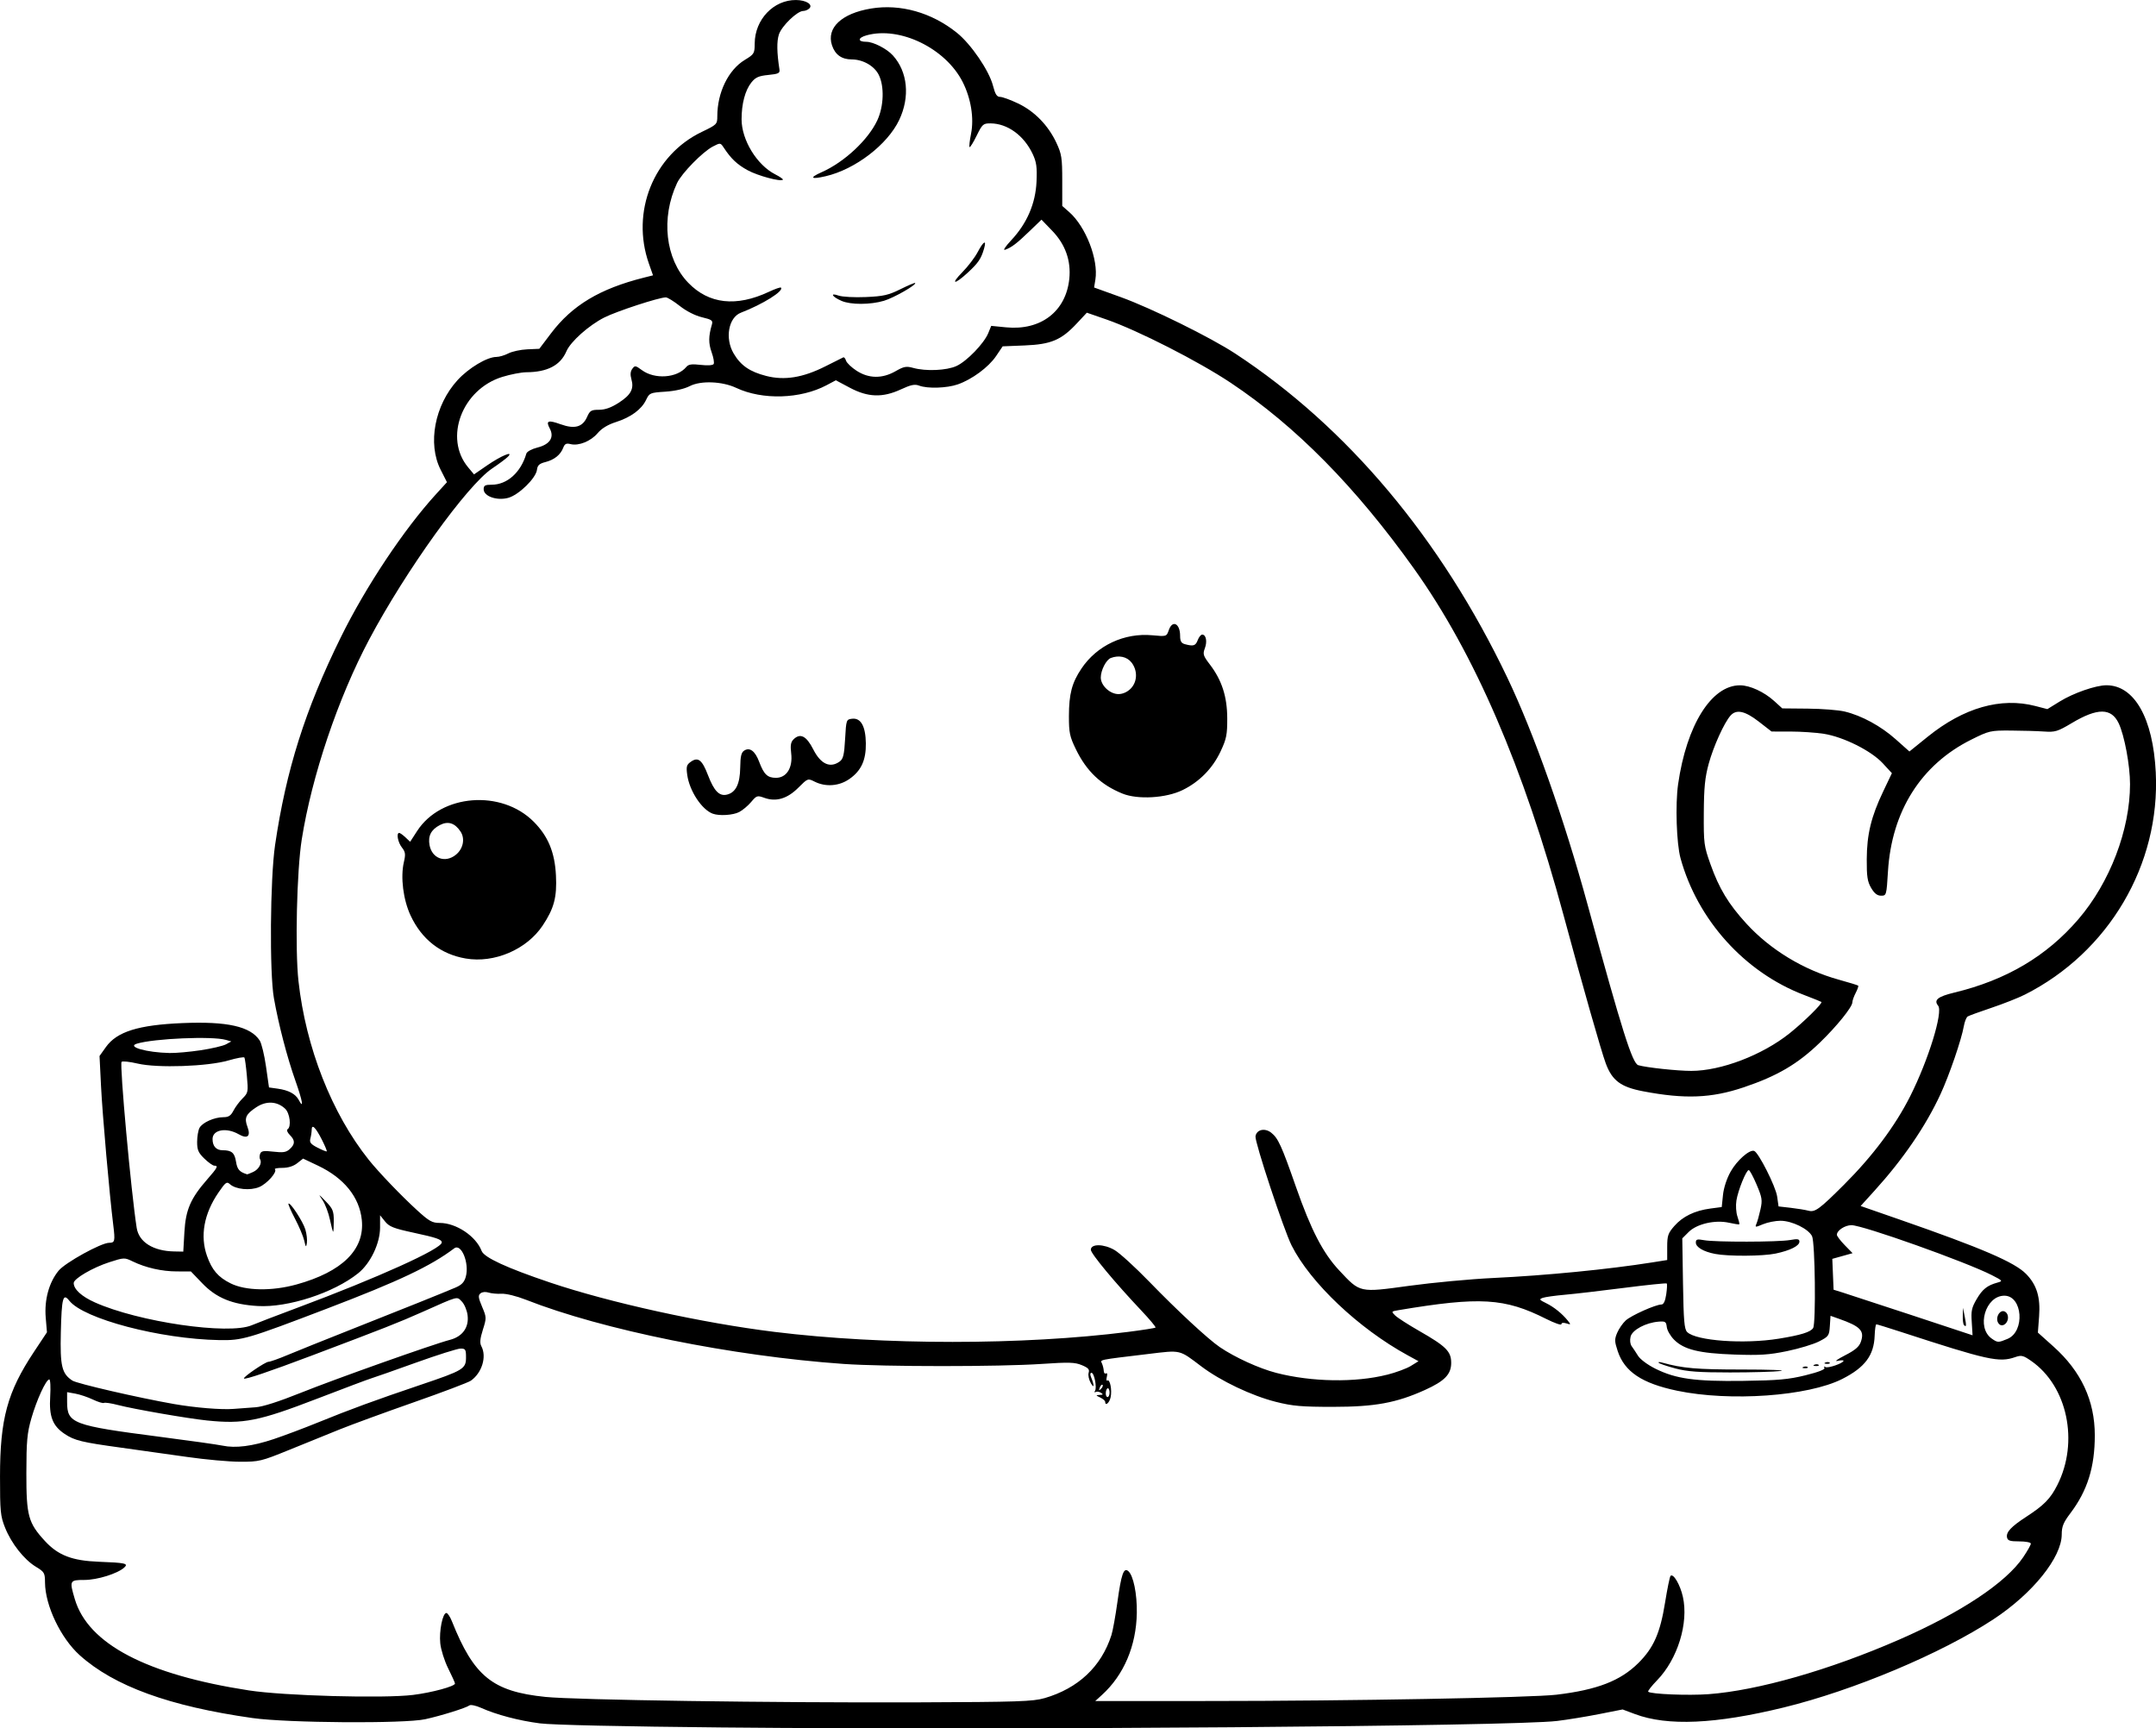 <?xml version="1.0" encoding="UTF-8" standalone="no"?>
<!-- Created with Inkscape (http://www.inkscape.org/) -->

<svg
   width="258.823mm"
   height="207.519mm"
   viewBox="0 0 258.823 207.519"
   version="1.1"
   id="svg1"
   xml:space="preserve"
   xmlns="http://www.w3.org/2000/svg"
   xmlns:svg="http://www.w3.org/2000/svg"><defs
     id="defs1" /><g
     id="layer1"
     transform="translate(-500.742,120.306)"><path
       style="fill:#000000"
       d="m 587.643,87.105 c -12.288,-0.118 -20.608,-0.305 -22.093,-0.496 -2.53,-0.327 -5.206,-1.033 -7.058,-1.862 -0.621,-0.278 -1.251,-0.409 -1.401,-0.292 -0.378,0.296 -3.392,1.238 -5.299,1.656 -2.509,0.55 -16.541,0.454 -20.74,-0.141 -9.967,-1.413 -16.607,-3.827 -20.74,-7.541 -2.28,-2.049 -4.151,-5.971 -4.167,-8.733 -0.007,-1.153 -0.074,-1.27 -1.096,-1.89 -1.419,-0.861 -2.938,-2.789 -3.7,-4.696 -0.554,-1.386 -0.608,-1.935 -0.606,-6.152 0.003,-6.909 0.883,-10.144 4.066,-14.939 l 1.569,-2.365 -0.148,-1.765 c -0.179,-2.14 0.397,-4.236 1.55,-5.635 0.795,-0.965 5.104,-3.343 6.057,-3.343 0.695,0 0.741,-0.194 0.501,-2.128 -0.455,-3.677 -1.298,-13.251 -1.469,-16.693 l -0.179,-3.608 0.766,-1.075 c 1.318,-1.848 3.897,-2.655 9.192,-2.877 5.382,-0.226 8.171,0.404 9.272,2.093 0.218,0.334 0.558,1.739 0.755,3.121 l 0.359,2.514 1.045,0.147 c 1.298,0.182 2.136,0.627 2.516,1.337 0.658,1.23 0.473,0.15 -0.396,-2.307 -0.998,-2.823 -2.013,-6.723 -2.575,-9.892 -0.539,-3.039 -0.453,-14.358 0.139,-18.389 1.324,-9.011 3.614,-16.251 7.89,-24.941 2.981,-6.06 7.575,-12.965 11.442,-17.198 l 1.302,-1.425 -0.759,-1.5 c -1.589,-3.137 -0.716,-7.749 2.036,-10.76 1.331,-1.456 3.546,-2.78 4.651,-2.78 0.342,0 0.993,-0.191 1.445,-0.425 0.452,-0.234 1.473,-0.454 2.268,-0.489 l 1.446,-0.064 1.403,-1.854 c 2.551,-3.372 5.857,-5.356 11.145,-6.688 l 1.103,-0.278 -0.496,-1.412 c -2.182,-6.209 0.556,-13.028 6.348,-15.808 1.813,-0.87 1.865,-0.922 1.865,-1.874 1.8e-4,-2.858 1.322,-5.571 3.3,-6.771 1.131,-0.687 1.182,-0.77 1.19,-1.984 0.019,-2.868 2.269,-5.229 4.961,-5.207 1.212,0.01 2.062,0.544 1.6,1.006 -0.17,0.17 -0.501,0.308 -0.737,0.308 -0.716,0 -2.582,1.799 -2.916,2.812 -0.273,0.827 -0.253,2.176 0.061,4.199 0.071,0.46 -0.104,0.548 -1.34,0.672 -1.158,0.116 -1.535,0.284 -2.031,0.905 -0.746,0.935 -1.178,2.565 -1.175,4.427 0.005,2.478 1.839,5.478 4.033,6.598 0.574,0.293 0.991,0.584 0.928,0.647 -0.266,0.266 -3,-0.467 -4.219,-1.13 -1.266,-0.689 -1.997,-1.377 -2.873,-2.706 -0.404,-0.613 -0.418,-0.615 -1.315,-0.151 -1.224,0.633 -3.75,3.214 -4.304,4.398 -1.957,4.182 -1.403,9.111 1.345,11.96 2.472,2.563 5.765,2.931 9.699,1.081 0.722,-0.339 1.366,-0.564 1.432,-0.498 0.392,0.392 -2.169,1.997 -4.809,3.013 -1.491,0.574 -1.937,3.078 -0.872,4.891 0.851,1.449 1.933,2.195 3.914,2.703 2.196,0.563 4.401,0.205 7.092,-1.151 1.092,-0.55 2.064,-1.036 2.161,-1.081 0.097,-0.044 0.245,0.137 0.33,0.403 0.085,0.266 0.654,0.808 1.266,1.205 1.464,0.949 3.078,0.968 4.677,0.053 0.999,-0.571 1.288,-0.625 2.117,-0.395 1.525,0.424 4.009,0.315 5.193,-0.227 1.242,-0.569 3.306,-2.703 3.817,-3.948 l 0.358,-0.872 1.775,0.175 c 4.172,0.411 7.193,-1.904 7.597,-5.822 0.224,-2.167 -0.472,-4.131 -2.038,-5.756 l -1.3,-1.349 -1.429,1.376 c -1.547,1.49 -2.152,1.951 -2.938,2.237 -0.297,0.108 0.012,-0.37 0.745,-1.154 1.883,-2.013 2.91,-4.4 3.026,-7.029 0.077,-1.744 -0.007,-2.347 -0.459,-3.309 -1.049,-2.232 -3.026,-3.669 -5.065,-3.681 -0.877,-0.005 -0.984,0.089 -1.666,1.481 -0.401,0.818 -0.783,1.433 -0.849,1.367 -0.066,-0.066 0.014,-0.785 0.177,-1.597 0.376,-1.873 -0.006,-4.247 -1,-6.212 -2.051,-4.055 -7.539,-6.723 -11.54,-5.612 -1.079,0.3 -1.099,0.778 -0.033,0.778 0.839,0 2.456,0.827 3.184,1.628 1.788,1.967 2.084,4.987 0.761,7.765 -1.409,2.959 -5.281,5.922 -8.814,6.744 -1.793,0.418 -2.021,0.196 -0.493,-0.48 2.714,-1.201 5.588,-3.879 6.682,-6.228 0.784,-1.684 0.861,-4.088 0.175,-5.461 -0.537,-1.076 -1.897,-1.851 -3.248,-1.852 -1.203,-5.3e-4 -1.994,-0.568 -2.367,-1.698 -0.69,-2.091 1.158,-3.83 4.69,-4.413 3.526,-0.582 7.282,0.48 10.31,2.915 1.7,1.368 3.865,4.543 4.328,6.348 0.264,1.031 0.464,1.346 0.853,1.346 0.279,0 1.252,0.355 2.161,0.789 1.975,0.942 3.618,2.63 4.596,4.721 0.632,1.351 0.703,1.806 0.704,4.544 l 0.001,3.042 0.837,0.735 c 1.994,1.752 3.53,5.723 3.139,8.115 l -0.154,0.94 3.214,1.16 c 3.647,1.316 10.775,4.832 13.734,6.775 13.46,8.838 24.68,22.202 32.655,38.896 3.205,6.71 6.826,16.959 9.673,27.384 4.117,15.075 5.343,18.952 6.057,19.161 0.966,0.283 4.684,0.683 6.353,0.683 3.574,0 8.527,-1.892 11.805,-4.51 1.723,-1.376 4.006,-3.628 3.82,-3.768 -0.064,-0.048 -1.009,-0.428 -2.1,-0.845 -7.103,-2.714 -12.768,-8.991 -14.81,-16.409 -0.484,-1.759 -0.639,-6.457 -0.292,-8.883 1.016,-7.115 4.017,-11.902 7.446,-11.881 1.186,0.008 2.887,0.794 4.096,1.893 l 0.966,0.879 3.083,0.029 c 1.695,0.016 3.678,0.172 4.405,0.347 2.046,0.491 4.341,1.739 6.137,3.34 l 1.637,1.458 2.198,-1.775 c 4.316,-3.484 8.784,-4.759 12.92,-3.686 l 1.443,0.374 1.493,-0.921 c 1.642,-1.013 4.322,-1.944 5.598,-1.944 3.355,0 5.596,3.956 5.921,10.451 0.555,11.087 -5.65,21.619 -15.73,26.699 -0.771,0.388 -2.561,1.095 -3.978,1.571 -1.417,0.475 -2.708,0.946 -2.868,1.045 -0.161,0.099 -0.371,0.628 -0.467,1.175 -0.284,1.616 -1.74,5.862 -2.791,8.139 -1.773,3.841 -4.484,7.81 -7.937,11.616 l -1.657,1.827 4.728,1.644 c 9.808,3.41 13.766,5.113 15.134,6.513 1.282,1.311 1.735,2.792 1.561,5.095 l -0.147,1.946 1.862,1.667 c 3.334,2.985 4.971,6.499 4.971,10.67 0,3.816 -0.883,6.638 -2.92,9.337 -0.853,1.129 -1.049,1.606 -1.049,2.554 0,2.763 -3.485,7.097 -8.202,10.198 -6.243,4.104 -16.784,8.537 -25.176,10.586 -8.189,2 -13.942,2.256 -17.847,0.795 l -1.49,-0.558 -2.813,0.556 c -1.547,0.306 -3.825,0.677 -5.062,0.826 -5.341,0.642 -65.507,1.113 -100.013,0.782 z m 38.477,-3.518 c 4.062,-1.177 6.838,-3.791 8.049,-7.581 0.163,-0.509 0.484,-2.288 0.715,-3.952 0.465,-3.36 0.751,-4.185 1.296,-3.733 0.618,0.513 1.074,2.735 1.034,5.039 -0.068,3.943 -1.553,7.44 -4.176,9.828 l -0.813,0.74 13.758,-0.002 c 16.755,-0.003 38.631,-0.401 41.611,-0.757 4.889,-0.584 7.68,-1.665 9.834,-3.808 1.832,-1.823 2.613,-3.594 3.202,-7.26 0.268,-1.667 0.563,-3.107 0.657,-3.201 0.334,-0.333 1.155,1.06 1.48,2.513 0.707,3.161 -0.63,7.489 -3.1,10.03 -0.659,0.678 -1.138,1.293 -1.064,1.367 0.292,0.292 4.807,0.476 7.248,0.295 5.91,-0.438 14.54,-2.907 22.858,-6.539 7.43,-3.244 12.855,-6.85 14.92,-9.917 0.501,-0.743 0.91,-1.472 0.911,-1.62 2.6e-4,-0.147 -0.622,-0.268 -1.384,-0.268 -1.129,0 -1.402,-0.089 -1.479,-0.483 -0.123,-0.628 0.494,-1.288 2.311,-2.471 2.143,-1.395 2.891,-2.158 3.727,-3.804 2.631,-5.181 1.219,-11.893 -3.139,-14.913 -0.958,-0.664 -1.168,-0.713 -1.919,-0.452 -1.928,0.672 -3.265,0.377 -13.729,-3.034 -1.528,-0.498 -2.849,-0.906 -2.935,-0.906 -0.086,0 -0.178,0.613 -0.204,1.362 -0.084,2.371 -1.168,3.819 -3.895,5.2 -4.088,2.071 -13.474,2.739 -19.821,1.411 -4.217,-0.882 -6.306,-2.276 -7.13,-4.756 -0.386,-1.161 -0.393,-1.423 -0.062,-2.201 0.207,-0.486 0.666,-1.15 1.02,-1.476 0.657,-0.605 3.601,-1.921 4.298,-1.921 0.255,0 0.447,-0.408 0.566,-1.203 0.099,-0.662 0.128,-1.255 0.064,-1.319 -0.064,-0.064 -2.37,0.173 -5.125,0.527 -2.755,0.354 -5.962,0.726 -7.126,0.828 -1.164,0.102 -2.351,0.269 -2.636,0.372 -0.459,0.165 -0.412,0.239 0.397,0.632 0.944,0.458 1.943,1.265 2.634,2.128 0.366,0.456 0.351,0.479 -0.198,0.304 -0.365,-0.116 -0.593,-0.078 -0.593,0.097 0,0.157 -0.817,-0.126 -1.815,-0.628 -5.009,-2.523 -7.942,-2.697 -17.737,-1.056 -0.881,0.148 -0.889,0.161 -0.397,0.642 0.276,0.27 1.574,1.104 2.884,1.854 3.228,1.847 3.836,2.455 3.836,3.834 0,1.378 -0.784,2.184 -3.176,3.264 -3.408,1.538 -5.985,2.011 -10.979,2.014 -3.798,0.002 -4.868,-0.09 -6.879,-0.596 -2.913,-0.732 -6.653,-2.512 -8.984,-4.277 -2.663,-2.016 -2.387,-1.951 -6.313,-1.478 -6.184,0.745 -5.8,0.666 -5.587,1.158 0.105,0.244 0.2,0.643 0.21,0.887 0.01,0.244 0.131,0.374 0.268,0.289 0.142,-0.088 0.185,0.091 0.1,0.417 -0.082,0.314 -0.054,0.512 0.062,0.44 0.319,-0.197 0.583,1.153 0.393,2.016 -0.15,0.681 -0.654,1.094 -0.654,0.536 0,-0.123 -0.268,-0.353 -0.595,-0.511 -0.555,-0.268 -0.559,-0.289 -0.066,-0.309 0.426,-0.018 0.455,-0.069 0.145,-0.265 -0.211,-0.134 -0.498,-0.173 -0.636,-0.087 -0.139,0.086 -0.168,0.02 -0.066,-0.145 0.251,-0.406 -0.096,-2.162 -0.427,-2.162 -0.147,0 -0.179,0.204 -0.073,0.463 0.424,1.031 0.424,1.518 -8e-4,0.783 -0.234,-0.406 -0.354,-0.967 -0.265,-1.247 0.128,-0.402 -0.044,-0.594 -0.818,-0.917 -0.837,-0.35 -1.541,-0.371 -4.843,-0.146 -5.076,0.345 -18.878,0.344 -23.791,-0.003 -13.38,-0.944 -28.89,-4.081 -38.113,-7.709 -1.114,-0.438 -2.36,-0.744 -2.91,-0.714 -0.529,0.029 -1.236,-0.036 -1.571,-0.145 -0.356,-0.116 -0.756,-0.075 -0.965,0.099 -0.297,0.246 -0.263,0.518 0.195,1.604 0.538,1.274 0.541,1.344 0.093,2.763 -0.339,1.076 -0.387,1.591 -0.182,1.973 0.671,1.254 0.076,3.208 -1.262,4.145 -0.306,0.214 -3.389,1.381 -6.851,2.594 -3.462,1.212 -7.486,2.686 -8.941,3.274 -1.455,0.588 -4.194,1.699 -6.085,2.469 -3.279,1.334 -3.551,1.399 -5.821,1.394 -1.31,-0.003 -4.167,-0.262 -6.35,-0.576 -2.183,-0.314 -5.755,-0.816 -7.938,-1.115 -4.724,-0.648 -5.588,-0.858 -6.773,-1.65 -1.451,-0.97 -1.884,-2.088 -1.737,-4.493 0.069,-1.128 0.019,-2.051 -0.11,-2.051 -0.384,0 -1.517,2.464 -2.152,4.681 -0.507,1.77 -0.593,2.711 -0.599,6.564 -0.007,5.13 0.227,5.984 2.236,8.164 1.585,1.719 3.264,2.362 6.489,2.484 3.18,0.12 3.559,0.208 3.024,0.695 -0.801,0.73 -3.236,1.489 -4.779,1.489 -1.782,0 -1.817,0.07 -1.151,2.312 1.596,5.375 8.615,9.053 20.898,10.951 4.207,0.65 16.199,0.979 19.711,0.54 2.275,-0.284 5.027,-1.032 5.027,-1.367 0,-0.1 -0.366,-0.914 -0.812,-1.808 -0.45,-0.901 -0.876,-2.247 -0.955,-3.019 -0.151,-1.477 0.284,-3.642 0.733,-3.642 0.147,0 0.446,0.446 0.664,0.992 2.642,6.623 4.877,8.433 11.219,9.084 3.595,0.369 27.317,0.716 44.715,0.653 11.996,-0.043 13.814,-0.103 15.194,-0.503 z m -92.507,-31.112 c 1.267,-0.423 3.673,-1.328 5.346,-2.011 3.783,-1.543 6.883,-2.679 12.252,-4.491 5.18,-1.748 5.475,-1.927 5.475,-3.311 0,-0.943 -0.068,-1.052 -0.655,-1.052 -0.36,0 -2.771,0.761 -5.358,1.691 -2.586,0.93 -5,1.779 -5.364,1.886 -0.364,0.107 -3.281,1.203 -6.482,2.436 -7.05,2.714 -8.853,3.071 -13.229,2.621 -2.331,-0.239 -8.793,-1.362 -10.711,-1.861 -0.798,-0.208 -1.545,-0.319 -1.661,-0.248 -0.115,0.071 -0.713,-0.11 -1.327,-0.402 -0.614,-0.293 -1.564,-0.613 -2.109,-0.711 l -0.992,-0.179 v 1.184 c 0,2.572 0.666,2.821 11.113,4.173 3.565,0.461 6.959,0.939 7.541,1.063 1.569,0.333 3.578,0.076 6.163,-0.788 z m -2.194,-3.817 c 0.848,-0.056 2.797,-0.679 5.424,-1.734 4.162,-1.672 15.881,-5.834 17.912,-6.361 1.522,-0.395 2.313,-1.51 2.116,-2.98 -0.08,-0.593 -0.391,-1.324 -0.693,-1.626 -0.625,-0.625 -0.299,-0.712 -4.783,1.283 -2.816,1.253 -4.451,1.897 -13.229,5.212 -5.117,1.932 -7.986,2.903 -8.136,2.753 -0.153,-0.153 2.563,-2.007 2.941,-2.007 0.198,0 1.239,-0.37 2.314,-0.823 1.075,-0.453 4.455,-1.811 7.511,-3.019 6.285,-2.484 11.17,-4.446 12.632,-5.073 0.741,-0.318 1.051,-0.644 1.232,-1.298 0.448,-1.624 -0.538,-4.048 -1.387,-3.409 -2.85,2.146 -6.618,3.931 -15.287,7.241 -9.567,3.653 -10.161,3.826 -12.933,3.776 -7.09,-0.129 -16.273,-2.546 -17.995,-4.735 -0.751,-0.955 -0.913,-0.346 -1.013,3.801 -0.098,4.062 0.118,4.964 1.387,5.796 0.555,0.364 7.945,2.069 12.197,2.814 2.527,0.443 5.709,0.704 7.144,0.586 0.728,-0.06 1.918,-0.148 2.646,-0.196 z m 102.526,-1.756 c 0,-0.291 -0.094,-0.529 -0.208,-0.529 -0.115,0 -0.226,0.238 -0.248,0.529 -0.022,0.291 0.072,0.529 0.208,0.529 0.136,0 0.248,-0.238 0.248,-0.529 z m -0.845,-0.933 c -0.082,-0.081 -0.229,0.065 -0.329,0.326 -0.144,0.377 -0.113,0.407 0.148,0.148 0.181,-0.179 0.262,-0.393 0.181,-0.474 z m 34.146,-1.213 c 1.071,-0.271 2.361,-0.749 2.866,-1.061 l 0.918,-0.568 -1.322,-0.723 c -5.862,-3.206 -11.669,-8.705 -13.916,-13.18 -0.94,-1.871 -4.432,-12.428 -4.331,-13.094 0.122,-0.813 1.113,-1.046 1.881,-0.442 0.838,0.659 1.243,1.545 2.976,6.507 1.802,5.16 3.245,7.95 5.182,10.02 2.547,2.723 2.381,2.686 8.429,1.859 2.838,-0.388 7.362,-0.81 10.054,-0.937 6.326,-0.299 13.847,-1.036 19.116,-1.874 l 1.786,-0.284 v -1.554 c 0,-1.376 0.099,-1.667 0.86,-2.534 1.009,-1.15 2.447,-1.845 4.332,-2.094 l 1.355,-0.179 0.149,-1.44 c 0.09,-0.874 0.452,-1.98 0.921,-2.815 0.756,-1.346 2.256,-2.669 2.817,-2.485 0.524,0.172 2.592,4.266 2.764,5.471 l 0.17,1.195 1.452,0.166 c 0.799,0.092 1.761,0.249 2.138,0.349 0.789,0.21 1.307,-0.169 4.255,-3.111 3.45,-3.443 6.162,-7.067 7.96,-10.639 2.186,-4.342 3.969,-10.123 3.351,-10.867 -0.557,-0.672 -0.039,-1.095 1.917,-1.566 6.254,-1.505 11.111,-4.375 14.923,-8.817 3.778,-4.403 6.197,-10.733 6.198,-16.22 4.6e-4,-2.25 -0.673,-5.86 -1.363,-7.306 -0.887,-1.858 -2.537,-1.865 -5.624,-0.025 -1.71,1.019 -2.005,1.109 -3.331,1.017 -0.8,-0.056 -2.596,-0.108 -3.99,-0.116 -2.46,-0.014 -2.6,0.018 -4.763,1.096 -6.019,3.002 -9.547,8.59 -9.988,15.822 -0.175,2.862 -0.188,2.91 -0.824,2.91 -0.459,0 -0.804,-0.269 -1.191,-0.926 -0.449,-0.764 -0.542,-1.366 -0.532,-3.44 0.014,-3 0.527,-5.117 1.972,-8.149 l 1.047,-2.195 -1.092,-1.185 c -1.391,-1.509 -4.734,-3.179 -7.097,-3.546 -0.946,-0.147 -2.741,-0.268 -3.989,-0.269 l -2.269,-0.002 -1.533,-1.191 c -1.657,-1.287 -2.691,-1.509 -3.388,-0.728 -0.766,0.859 -2.056,3.708 -2.625,5.796 -0.449,1.646 -0.57,2.867 -0.587,5.911 -0.021,3.653 0.018,3.947 0.804,6.155 1.038,2.914 2.152,4.758 4.287,7.097 2.876,3.151 6.882,5.585 11.123,6.757 1.221,0.337 2.265,0.659 2.32,0.714 0.055,0.055 -0.079,0.446 -0.299,0.868 -0.22,0.422 -0.401,0.935 -0.402,1.139 -0.002,0.557 -1.876,2.878 -3.899,4.832 -2.676,2.584 -5.129,4.021 -9.184,5.382 -3.854,1.294 -7.042,1.417 -12.03,0.465 -2.683,-0.512 -3.714,-1.279 -4.483,-3.332 -0.54,-1.443 -2.764,-9.248 -5.064,-17.773 -4.804,-17.802 -10.707,-31.482 -17.982,-41.672 -7.007,-9.814 -14.166,-17.073 -21.973,-22.282 -3.881,-2.589 -11.17,-6.304 -14.926,-7.607 l -2.358,-0.818 -1.214,1.3 c -1.854,1.985 -3.083,2.503 -6.243,2.632 l -2.648,0.108 -0.791,1.171 c -0.899,1.331 -2.887,2.8 -4.595,3.396 -1.307,0.456 -3.632,0.531 -4.636,0.15 -0.529,-0.201 -0.989,-0.106 -2.2,0.454 -2.198,1.016 -3.952,0.957 -6.137,-0.208 l -1.666,-0.888 -1.115,0.592 c -3.133,1.662 -7.704,1.798 -10.841,0.322 -1.687,-0.794 -4.251,-0.895 -5.569,-0.219 -0.672,0.344 -1.779,0.597 -2.959,0.674 -1.823,0.119 -1.898,0.152 -2.298,0.99 -0.546,1.144 -1.833,2.089 -3.622,2.658 -0.96,0.305 -1.704,0.757 -2.186,1.327 -0.823,0.974 -2.281,1.564 -3.256,1.319 -0.516,-0.129 -0.7,-0.038 -0.882,0.438 -0.325,0.849 -1.066,1.444 -2.143,1.719 -0.72,0.184 -0.944,0.387 -1.007,0.916 -0.121,1.018 -2.19,3.04 -3.462,3.383 -1.362,0.367 -2.939,-0.19 -2.939,-1.037 0,-0.447 0.168,-0.543 0.956,-0.543 1.866,0 3.511,-1.474 4.167,-3.733 0.071,-0.244 0.645,-0.557 1.345,-0.734 1.487,-0.374 2.034,-1.225 1.468,-2.282 -0.503,-0.94 -0.21,-1.053 1.309,-0.507 1.679,0.604 2.632,0.339 3.171,-0.883 0.335,-0.76 0.498,-0.858 1.432,-0.858 0.731,0 1.452,-0.256 2.356,-0.836 1.469,-0.943 1.865,-1.674 1.532,-2.832 -0.155,-0.542 -0.122,-0.937 0.104,-1.247 0.309,-0.423 0.387,-0.412 1.15,0.151 1.547,1.143 4.23,0.954 5.335,-0.377 0.267,-0.321 0.651,-0.377 1.731,-0.25 0.835,0.098 1.455,0.056 1.554,-0.105 0.091,-0.148 -0.02,-0.787 -0.247,-1.421 -0.384,-1.072 -0.376,-1.911 0.032,-3.304 0.146,-0.499 0.009,-0.601 -1.194,-0.89 -0.824,-0.198 -1.872,-0.731 -2.661,-1.355 -0.716,-0.566 -1.468,-1.029 -1.672,-1.029 -0.813,0 -5.888,1.659 -7.382,2.413 -1.852,0.935 -4.059,2.901 -4.551,4.057 -0.719,1.687 -2.283,2.505 -4.816,2.519 -0.603,0.004 -1.901,0.255 -2.885,0.559 -4.833,1.493 -7.038,7.337 -4.098,10.859 l 0.706,0.846 1.57,-1.081 c 1.676,-1.155 3.25,-1.809 2.496,-1.037 -0.218,0.223 -1.075,0.861 -1.903,1.417 -2.991,2.008 -10.358,12.257 -14.735,20.498 -3.75,7.061 -6.9,16.398 -8.11,24.038 -0.595,3.762 -0.813,13.185 -0.393,16.992 0.881,7.98 3.993,15.896 8.436,21.465 1.189,1.49 3.899,4.318 5.808,6.06 1.44,1.315 1.809,1.521 2.713,1.521 1.975,0 4.357,1.593 5.03,3.363 0.298,0.784 3.02,2.041 8.2,3.787 7.178,2.42 18.294,4.865 26.968,5.933 13.02,1.603 29.802,1.602 42.453,-0.002 1.739,-0.221 3.215,-0.454 3.28,-0.518 0.064,-0.064 -0.704,-0.985 -1.708,-2.047 -3.162,-3.344 -6.058,-6.83 -6.058,-7.293 0,-0.74 1.566,-0.719 2.857,0.039 0.611,0.359 2.481,2.065 4.154,3.791 3.399,3.506 7.06,6.901 8.478,7.864 1.822,1.236 4.721,2.558 6.774,3.088 4.243,1.095 9.495,1.182 13.287,0.221 z M 556.653,-5.222 c -3.001,-0.514 -5.276,-2.286 -6.62,-5.159 -0.887,-1.896 -1.228,-4.603 -0.807,-6.415 0.222,-0.955 0.186,-1.22 -0.24,-1.762 -0.484,-0.615 -0.691,-1.744 -0.32,-1.744 0.1,0 0.436,0.239 0.747,0.532 l 0.566,0.532 0.845,-1.304 c 2.87,-4.429 10.113,-5 13.99,-1.101 1.73,1.739 2.527,3.665 2.668,6.443 0.132,2.61 -0.223,3.955 -1.589,6.011 -1.916,2.885 -5.807,4.555 -9.241,3.967 z m -1.212,-12.437 c 0.9,-0.708 1.16,-1.934 0.595,-2.798 -0.678,-1.035 -1.502,-1.299 -2.478,-0.794 -1.064,0.55 -1.457,1.313 -1.249,2.425 0.298,1.588 1.858,2.17 3.133,1.167 z m 30.88,-4.945 c -1.328,-0.483 -2.813,-2.737 -3.079,-4.671 -0.137,-0.999 -0.077,-1.212 0.443,-1.576 0.862,-0.604 1.346,-0.223 2.049,1.615 0.735,1.92 1.369,2.564 2.292,2.332 1.055,-0.265 1.55,-1.288 1.578,-3.257 0.019,-1.35 0.127,-1.804 0.487,-2.031 0.664,-0.42 1.304,0.063 1.786,1.347 0.57,1.521 0.998,1.929 2.021,1.929 1.28,0 2.036,-1.225 1.823,-2.952 -0.114,-0.926 -0.047,-1.337 0.27,-1.654 0.808,-0.808 1.558,-0.433 2.38,1.189 0.899,1.775 2.03,2.292 3.179,1.454 0.42,-0.307 0.538,-0.799 0.646,-2.712 0.13,-2.302 0.143,-2.338 0.843,-2.419 1.045,-0.121 1.616,0.901 1.646,2.944 0.03,2.037 -0.56,3.311 -1.992,4.303 -1.222,0.847 -2.828,0.968 -4.143,0.312 -0.833,-0.416 -0.834,-0.415 -1.976,0.727 -1.32,1.32 -2.668,1.719 -4.081,1.208 -0.838,-0.303 -0.922,-0.276 -1.576,0.501 -0.38,0.452 -1.028,0.995 -1.44,1.208 -0.736,0.381 -2.376,0.485 -3.157,0.201 z m 49.169,-2.42 c -2.591,-1.05 -4.315,-2.693 -5.595,-5.331 -0.737,-1.52 -0.834,-1.981 -0.831,-3.969 0.004,-2.671 0.357,-4.005 1.512,-5.723 1.86,-2.767 5.131,-4.3 8.505,-3.985 1.7,0.159 1.701,0.159 1.973,-0.623 0.44,-1.263 1.358,-0.794 1.358,0.695 0,0.65 0.136,0.879 0.595,1.002 1.012,0.271 1.261,0.19 1.521,-0.495 0.138,-0.364 0.377,-0.661 0.531,-0.661 0.468,0 0.631,0.828 0.322,1.645 -0.262,0.694 -0.201,0.892 0.596,1.936 1.446,1.894 2.085,3.872 2.093,6.476 0.006,1.966 -0.096,2.47 -0.8,3.969 -0.96,2.043 -2.539,3.651 -4.559,4.64 -1.988,0.973 -5.376,1.172 -7.223,0.424 z m 0.981,-12.595 c 0.819,-0.819 0.862,-2.184 0.101,-3.151 -0.545,-0.693 -1.52,-0.902 -2.482,-0.533 -0.557,0.214 -1.202,1.475 -1.202,2.348 0,0.953 1.1,1.985 2.117,1.985 0.515,0 1.058,-0.24 1.467,-0.649 z m 81.018,82.435 c 1.556,-0.383 2.385,-0.706 2.274,-0.886 -0.101,-0.163 -0.051,-0.206 0.119,-0.101 0.294,0.182 2.169,-0.469 2.169,-0.753 0,-0.083 -0.327,-0.076 -0.728,0.016 -0.4,0.092 0.006,-0.208 0.903,-0.666 1.218,-0.622 1.701,-1.034 1.907,-1.625 0.462,-1.325 -0.041,-1.854 -2.628,-2.767 l -1.014,-0.358 -0.08,1.226 c -0.076,1.161 -0.144,1.259 -1.29,1.847 -0.665,0.342 -2.392,0.865 -3.836,1.164 -2.171,0.449 -3.27,0.521 -6.331,0.415 -4.239,-0.146 -6.054,-0.593 -7.244,-1.784 -0.435,-0.435 -0.828,-1.117 -0.874,-1.515 -0.075,-0.649 -0.177,-0.717 -0.987,-0.651 -1.546,0.125 -3.155,0.988 -3.359,1.801 -0.106,0.423 -0.053,0.896 0.13,1.144 0.171,0.232 0.516,0.754 0.767,1.16 0.257,0.416 1.161,1.088 2.075,1.541 2.472,1.226 4.764,1.544 10.551,1.465 4.18,-0.057 5.44,-0.17 7.476,-0.672 z m -15.632,-0.823 c -0.993,-0.265 -1.886,-0.566 -1.984,-0.67 -0.098,-0.104 0.06,-0.123 0.351,-0.042 2.523,0.701 4.172,0.845 9.657,0.845 3.274,0 5.358,0.079 4.63,0.175 -0.728,0.096 -3.466,0.175 -6.085,0.175 -3.764,-5.56e-4 -5.141,-0.102 -6.568,-0.482 z m 15.382,-0.181 c 0.191,-0.076 0.419,-0.067 0.507,0.021 0.088,0.088 -0.068,0.15 -0.347,0.139 -0.308,-0.013 -0.371,-0.075 -0.16,-0.16 z m 1.323,-0.265 c 0.191,-0.076 0.419,-0.067 0.507,0.021 0.088,0.088 -0.068,0.15 -0.347,0.139 -0.308,-0.013 -0.371,-0.075 -0.16,-0.16 z m 1.323,-0.265 c 0.191,-0.076 0.419,-0.067 0.507,0.021 0.088,0.088 -0.068,0.15 -0.347,0.139 -0.308,-0.013 -0.371,-0.075 -0.16,-0.16 z m -5.598,-2.86 c 2.642,-0.429 3.808,-0.79 4.116,-1.275 0.351,-0.551 0.238,-10.292 -0.128,-11.03 -0.438,-0.884 -2.419,-1.852 -3.789,-1.852 -0.606,0 -1.549,0.187 -2.096,0.415 -0.944,0.394 -0.983,0.391 -0.787,-0.066 0.114,-0.265 0.33,-1.038 0.48,-1.718 0.245,-1.109 0.197,-1.417 -0.466,-2.977 -0.407,-0.957 -0.83,-1.74 -0.942,-1.74 -0.303,0 -1.283,2.416 -1.48,3.65 -0.097,0.604 -0.042,1.457 0.124,1.934 0.163,0.469 0.264,0.886 0.223,0.927 -0.041,0.041 -0.595,-0.043 -1.232,-0.186 -1.667,-0.375 -3.868,0.13 -4.85,1.112 l -0.764,0.764 0.086,5.416 c 0.071,4.481 0.157,5.487 0.5,5.829 1.059,1.058 6.823,1.475 11.004,0.797 z m -7.656,-10.178 c -1.394,-0.27 -2.307,-0.809 -2.307,-1.361 0,-0.397 0.151,-0.44 0.992,-0.286 1.342,0.246 8.918,0.231 10.319,-0.02 0.909,-0.163 1.124,-0.126 1.124,0.192 0,0.51 -1.099,1.061 -2.857,1.433 -1.535,0.325 -5.687,0.349 -7.271,0.042 z m 35.111,10.202 c 2.128,-0.889 1.812,-5.185 -0.382,-5.185 -2.275,0 -3.4,3.83 -1.513,5.152 0.707,0.495 0.786,0.497 1.895,0.033 z m -1.144,-1.961 c -0.29,-0.541 0.086,-1.372 0.62,-1.372 0.195,0 0.424,0.179 0.508,0.397 0.351,0.916 -0.681,1.809 -1.128,0.976 z m -3.15,-0.039 c -0.098,-1.35 -0.013,-1.749 0.587,-2.773 0.705,-1.203 1.272,-1.651 2.521,-1.993 0.643,-0.176 0.608,-0.22 -0.7,-0.888 -3.131,-1.598 -15.491,-5.998 -16.848,-5.998 -0.788,0 -1.752,0.635 -1.752,1.154 0,0.153 0.424,0.713 0.942,1.243 l 0.942,0.965 -1.217,0.341 -1.217,0.341 0.077,1.852 0.077,1.852 1.058,0.328 c 0.811,0.251 15.548,5.102 15.627,5.144 0.009,0.005 -0.035,-0.701 -0.097,-1.568 z m -0.934,0.343 c -0.097,-0.097 -0.163,-0.603 -0.146,-1.124 l 0.03,-0.948 0.206,1.058 c 0.217,1.112 0.199,1.304 -0.091,1.014 z m -205.551,0.02 c 0.541,-0.231 3.008,-1.176 5.482,-2.1 9.657,-3.605 17.33,-7.076 17.33,-7.839 0,-0.362 -0.619,-0.576 -3.419,-1.18 -2.369,-0.511 -2.89,-0.718 -3.393,-1.346 l -0.594,-0.741 -10e-4,1.479 c -0.002,1.9 -1.15,4.298 -2.628,5.485 -2.928,2.353 -8.431,4.148 -12.058,3.933 -3.051,-0.181 -4.968,-0.966 -6.658,-2.727 l -1.366,-1.423 -1.676,-0.003 c -1.814,-0.003 -3.741,-0.439 -5.318,-1.204 -0.976,-0.473 -1.032,-0.471 -2.788,0.095 -2.004,0.645 -4.286,1.978 -4.286,2.503 0,0.746 0.938,1.607 2.53,2.321 5.247,2.354 16.071,3.932 18.843,2.747 z m 5.355,-4.889 c 5.515,-1.525 8.226,-4.2 7.859,-7.756 -0.283,-2.744 -2.135,-5.034 -5.274,-6.522 l -1.775,-0.842 -0.708,0.557 c -0.454,0.357 -1.091,0.557 -1.775,0.557 -0.587,0 -0.991,0.076 -0.898,0.169 0.315,0.315 -0.949,1.742 -1.892,2.136 -1.075,0.449 -2.817,0.28 -3.502,-0.34 -0.39,-0.353 -0.526,-0.255 -1.389,1.005 -1.738,2.539 -2.219,5.2 -1.373,7.598 0.598,1.696 1.334,2.551 2.837,3.3 1.796,0.895 4.95,0.95 7.889,0.137 z m 0.948,-5.274 c -0.118,-0.509 -0.616,-1.692 -1.108,-2.628 -0.492,-0.936 -0.845,-1.751 -0.786,-1.811 0.205,-0.205 1.74,2.145 2.027,3.104 0.158,0.529 0.241,1.254 0.185,1.611 -0.092,0.577 -0.128,0.546 -0.318,-0.276 z m 3.083,-2.522 c -0.169,-0.805 -0.563,-1.847 -0.875,-2.315 -0.549,-0.823 -0.536,-0.818 0.385,0.136 0.836,0.867 0.953,1.151 0.953,2.315 0,0.73 -0.035,1.327 -0.078,1.327 -0.043,0 -0.216,-0.658 -0.385,-1.463 z m -17.469,1.498 c 0.153,-2.682 0.741,-4.039 2.74,-6.325 1.239,-1.416 1.358,-1.647 0.85,-1.647 -0.175,0 -0.711,-0.381 -1.191,-0.846 -0.725,-0.703 -0.872,-1.041 -0.872,-2.002 0,-0.636 0.129,-1.396 0.286,-1.69 0.344,-0.643 1.778,-1.283 2.874,-1.283 0.614,0 0.888,-0.179 1.2,-0.783 0.223,-0.431 0.717,-1.096 1.1,-1.478 0.668,-0.668 0.688,-0.773 0.512,-2.707 -0.1,-1.107 -0.232,-2.093 -0.294,-2.192 -0.061,-0.099 -0.917,0.055 -1.903,0.343 -2.503,0.731 -8.538,0.94 -10.919,0.379 -0.946,-0.223 -1.812,-0.315 -1.924,-0.205 -0.259,0.254 1.145,15.687 1.813,19.933 0.269,1.71 1.978,2.783 4.506,2.83 l 1.088,0.02 z m 8.256,-7.218 c 0.68,-0.31 1.1,-1.081 0.828,-1.521 -0.083,-0.134 -0.078,-0.432 0.011,-0.663 0.131,-0.342 0.425,-0.389 1.593,-0.252 1.165,0.137 1.53,0.08 1.956,-0.307 0.662,-0.599 0.663,-1.048 0.005,-1.706 -0.29,-0.29 -0.407,-0.589 -0.265,-0.677 0.478,-0.295 0.281,-1.934 -0.297,-2.472 -0.965,-0.899 -2.262,-0.963 -3.457,-0.172 -1.26,0.834 -1.465,1.285 -1.063,2.348 0.429,1.138 0.006,1.5 -1.046,0.896 -1.485,-0.852 -3.142,-0.55 -3.142,0.572 0,0.866 0.437,1.348 1.222,1.348 1.071,0 1.424,0.304 1.595,1.374 0.15,0.938 0.406,1.228 1.338,1.519 0.029,0.009 0.355,-0.12 0.723,-0.288 z m 8.242,-3.884 c -0.743,-1.466 -1.212,-1.922 -1.217,-1.185 -0.002,0.263 -0.073,0.738 -0.158,1.054 -0.126,0.469 0.035,0.673 0.864,1.1 0.56,0.288 1.056,0.487 1.102,0.443 0.046,-0.045 -0.219,-0.68 -0.59,-1.412 z M 524.824,5.793 c 1.32,-0.198 2.689,-0.518 3.043,-0.71 l 0.642,-0.349 -0.661,-0.188 c -1.645,-0.468 -8.609,-0.17 -10.676,0.457 -1.24,0.376 1.157,1.06 3.929,1.121 0.728,0.016 2.403,-0.133 3.723,-0.331 z m 76.94,-89.975 c -1.146,-0.499 -1.433,-1.011 -0.357,-0.636 0.459,0.16 1.898,0.238 3.282,0.177 2.105,-0.092 2.709,-0.229 4.146,-0.941 0.925,-0.459 1.72,-0.796 1.766,-0.749 0.207,0.207 -2.558,1.787 -3.745,2.14 -1.63,0.484 -3.992,0.489 -5.092,0.01 z m 14.531,-3.469 c 0.653,-0.662 1.468,-1.734 1.812,-2.381 0.709,-1.337 1.091,-1.545 0.768,-0.42 -0.347,1.21 -0.694,1.72 -1.972,2.898 -1.618,1.492 -2.099,1.416 -0.608,-0.096 z"
       id="path311" /></g></svg>
